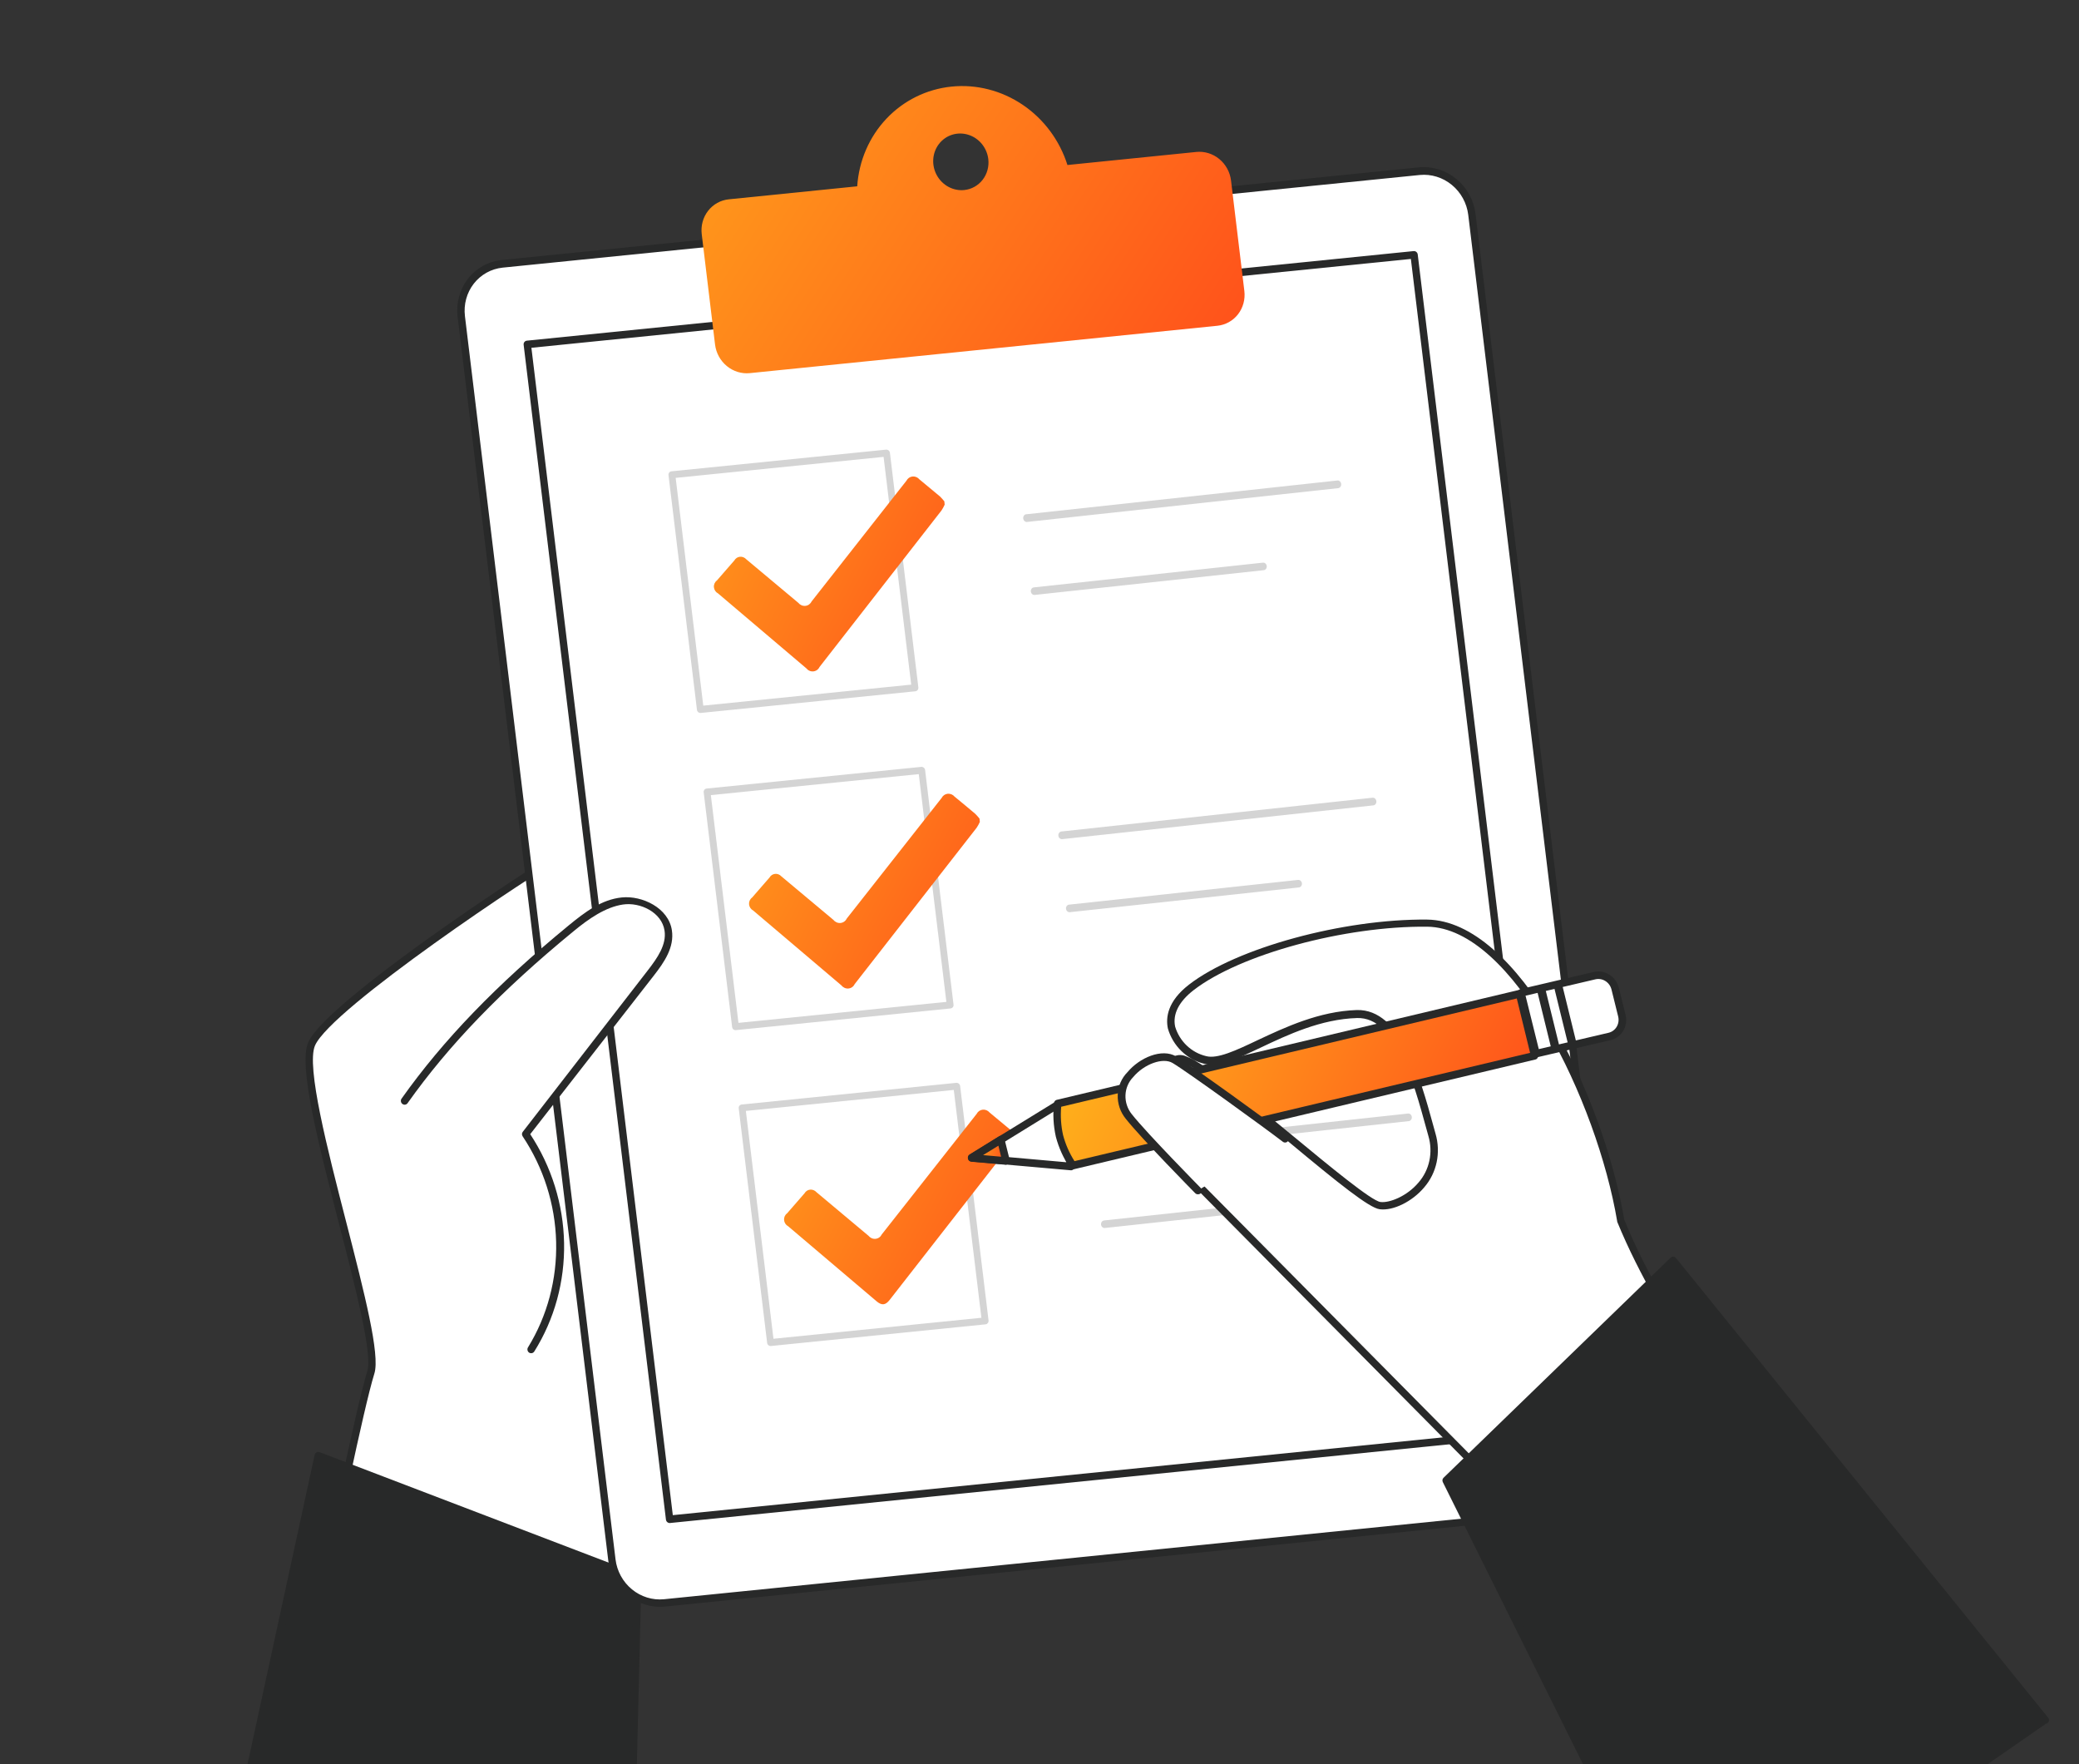 <svg width="416" height="353" viewBox="0 0 416 353" fill="none" xmlns="http://www.w3.org/2000/svg">
<rect x="0" y="0" width="416" height="353" fill="#333333" stroke="none"/>
<path d="M122.576 336.049C122.576 336.049 122.515 289.1 124.468 278.643C126.422 268.186 113.84 171.187 113.823 170.192C113.806 169.196 65.885 200.608 62.361 208.868C58.838 217.127 76.585 266.858 74.211 274.547C71.836 282.237 65.095 315.555 65.095 315.555L122.576 336.049Z" fill="white"/>
<path d="M122.673 336.801C122.567 336.809 122.461 336.794 122.36 336.758L64.849 316.263C64.676 316.207 64.528 316.086 64.435 315.925C64.342 315.763 64.311 315.573 64.348 315.393C64.623 314.02 71.148 281.931 73.501 274.304C74.561 270.917 71.15 257.696 67.851 244.916C63.847 229.323 59.633 213.206 61.671 208.558C63.708 203.909 77.349 193.654 88.543 185.734C92.221 183.139 112.499 169.144 113.942 169.436C114.109 169.476 114.259 169.572 114.369 169.709C114.479 169.845 114.541 170.015 114.546 170.19C114.573 170.414 114.89 173.041 115.324 176.653C118.173 199.707 126.834 269.839 125.157 278.818C123.252 289.074 123.307 335.604 123.246 336.078C123.238 336.26 123.17 336.431 123.052 336.564C122.935 336.697 122.775 336.783 122.601 336.809L122.673 336.801ZM65.923 315.066L121.863 335.071C121.86 327.97 121.946 288.225 123.748 278.568C124.826 272.778 121.514 238.56 113.893 176.829C113.534 173.843 113.333 172.172 113.223 171.261C106.829 174.691 66.157 201.832 63.025 209.206C61.253 213.374 65.522 229.953 69.292 244.574C72.935 258.754 76.091 271.079 74.912 274.81C72.74 281.754 66.926 310.356 65.923 315.066Z" fill="#282929"/>
<path d="M126.063 376.941L127.596 315.659L63.683 291.242L43.907 382.148L126.063 376.941Z" fill="#282929"/>
<path d="M126.154 377.684L44.018 382.934C43.903 382.945 43.786 382.927 43.677 382.883C43.568 382.838 43.471 382.768 43.393 382.677C43.317 382.585 43.263 382.477 43.233 382.362C43.204 382.246 43.2 382.126 43.223 382.01L62.964 291.063C62.99 290.961 63.037 290.866 63.101 290.784C63.165 290.701 63.245 290.634 63.337 290.584C63.428 290.535 63.529 290.506 63.633 290.498C63.736 290.49 63.841 290.504 63.941 290.539L127.839 314.957C127.989 315.009 128.12 315.11 128.211 315.243C128.302 315.377 128.349 315.536 128.345 315.696L126.855 376.974C126.846 377.162 126.769 377.337 126.64 377.468C126.51 377.599 126.337 377.675 126.154 377.684ZM44.849 381.329L125.34 376.245L126.843 316.183L64.237 292.243L44.849 381.329Z" fill="#282929"/>
<path d="M283.99 34.259L100.509 52.792C95.336 53.315 91.662 58.032 92.304 63.328L122.43 312.02C123.071 317.317 127.785 321.187 132.959 320.664L316.44 302.131C321.613 301.608 325.287 296.891 324.646 291.595L294.519 42.903C293.878 37.606 289.164 33.736 283.99 34.259Z" fill="white"/>
<path d="M316.535 302.902L133.036 321.437C130.36 321.699 127.665 320.866 125.54 319.119C123.415 317.372 122.034 314.854 121.699 312.116L91.566 63.376C91.238 60.638 91.984 57.905 93.639 55.776C95.294 53.648 97.725 52.297 100.398 52.019L283.898 33.484C286.575 33.217 289.274 34.049 291.402 35.795C293.53 37.542 294.914 40.062 295.249 42.803L325.382 291.543C325.71 294.284 324.963 297.019 323.305 299.149C321.646 301.278 319.212 302.628 316.535 302.902ZM100.584 53.547C98.296 53.782 96.216 54.937 94.801 56.757C93.385 58.578 92.75 60.916 93.034 63.258L123.166 311.999C123.45 314.341 124.629 316.496 126.447 317.99C128.264 319.484 130.569 320.196 132.858 319.969L316.357 301.434C318.646 301.199 320.727 300.044 322.145 298.224C323.563 296.403 324.202 294.065 323.922 291.721L293.789 42.981C293.502 40.638 292.318 38.483 290.499 36.989C288.68 35.496 286.372 34.785 284.083 35.012L100.584 53.547Z" fill="#282929"/>
<path d="M285.442 51.603L108.006 69.525L136.48 304.582L313.917 286.659L285.442 51.603Z" fill="white"/>
<path d="M311.517 286.795L134.076 304.718C133.882 304.738 133.686 304.678 133.532 304.551C133.378 304.424 133.278 304.241 133.254 304.043L104.779 68.983C104.754 68.784 104.808 68.586 104.929 68.431C105.049 68.277 105.225 68.179 105.42 68.159L282.86 50.237C283.054 50.217 283.25 50.277 283.404 50.404C283.559 50.531 283.659 50.713 283.683 50.912L312.158 285.972C312.182 286.171 312.128 286.369 312.008 286.524C311.888 286.678 311.711 286.776 311.517 286.795ZM134.627 303.146L310.604 285.371L282.31 51.809L106.333 69.584L134.627 303.146Z" fill="#282929"/>
<path d="M239.386 30.401L213.591 33.014C212.039 28.093 208.877 23.836 204.647 20.974C200.417 18.111 195.382 16.821 190.408 17.325C185.433 17.828 180.828 20.095 177.382 23.735C173.937 27.376 171.866 32.163 171.525 37.276L145.834 39.878C144.196 40.044 142.705 40.871 141.689 42.177C140.672 43.483 140.213 45.162 140.413 46.845L143.08 68.943C143.287 70.625 144.135 72.172 145.438 73.243C146.741 74.314 148.393 74.822 150.031 74.656L243.583 65.179C245.22 65.013 246.709 64.186 247.723 62.88C248.737 61.574 249.193 59.895 248.99 58.214L246.321 36.101C246.115 34.422 245.268 32.88 243.968 31.811C242.668 30.743 241.02 30.236 239.386 30.401ZM192.958 38.022C191.871 38.135 190.768 37.914 189.788 37.388C188.809 36.861 187.996 36.053 187.454 35.064C186.911 34.076 186.663 32.952 186.742 31.835C186.82 30.719 187.22 29.659 187.892 28.791C188.564 27.922 189.478 27.284 190.517 26.957C191.557 26.631 192.675 26.63 193.731 26.954C194.787 27.279 195.733 27.915 196.45 28.782C197.166 29.649 197.62 30.708 197.755 31.825C197.931 33.317 197.526 34.806 196.627 35.967C195.729 37.128 194.41 37.866 192.958 38.022Z" fill="url(#paint0_linear_2671_14053)"/>
<path d="M183.171 138.308L140.217 142.644C140.038 142.662 139.858 142.607 139.715 142.49C139.573 142.373 139.481 142.205 139.458 142.022L133.766 95.057C133.743 94.874 133.793 94.691 133.904 94.549C134.015 94.406 134.178 94.316 134.357 94.298L177.311 89.962C177.489 89.948 177.667 90.005 177.809 90.121C177.95 90.237 178.043 90.403 178.069 90.584L183.762 137.549C183.78 137.731 183.729 137.912 183.619 138.053C183.509 138.195 183.348 138.286 183.171 138.308ZM140.723 141.18L182.327 136.98L176.803 91.411L135.199 95.611L140.723 141.18Z" fill="#282929" fill-opacity="0.2"/>
<path d="M189.024 100.968C188.845 101.382 188.629 101.776 188.377 102.147L163.979 133.453C163.866 133.695 163.694 133.901 163.479 134.054C163.265 134.207 163.014 134.301 162.751 134.328C162.489 134.354 162.222 134.312 161.976 134.206C161.73 134.1 161.512 133.932 161.344 133.719L143.674 118.726C143.445 118.606 143.249 118.428 143.104 118.209C142.96 117.991 142.872 117.74 142.85 117.48C142.827 117.22 142.871 116.96 142.976 116.725C143.081 116.491 143.244 116.289 143.45 116.141L146.942 112.128C147.056 111.924 147.216 111.751 147.409 111.624C147.602 111.497 147.822 111.418 148.053 111.395C148.284 111.372 148.518 111.404 148.736 111.49C148.955 111.576 149.152 111.712 149.312 111.888C152.774 114.803 156.251 117.71 159.741 120.612C159.911 120.824 160.13 120.991 160.377 121.097C160.624 121.203 160.892 121.245 161.156 121.218C161.419 121.192 161.671 121.098 161.887 120.945C162.102 120.792 162.276 120.586 162.391 120.344L181.381 96.173C181.497 95.941 181.668 95.744 181.879 95.597C182.09 95.451 182.334 95.362 182.59 95.336C182.846 95.31 183.106 95.349 183.347 95.449C183.588 95.55 183.802 95.709 183.971 95.912C185.346 97.054 186.72 98.181 188.08 99.325C188.392 99.633 188.685 99.96 188.959 100.304L189.024 100.968Z" fill="url(#paint1_linear_2671_14053)"/>
<path d="M267.859 97.657L205.416 104.436C205.247 104.427 205.086 104.351 204.96 104.222C204.835 104.093 204.755 103.92 204.735 103.735C204.714 103.549 204.754 103.363 204.848 103.21C204.942 103.058 205.083 102.949 205.246 102.904L267.689 96.125C267.858 96.134 268.02 96.21 268.145 96.339C268.27 96.467 268.35 96.64 268.371 96.826C268.391 97.012 268.351 97.198 268.257 97.351C268.163 97.503 268.022 97.612 267.859 97.657Z" fill="#282929" fill-opacity="0.2"/>
<path d="M252.871 114.08L207.034 119.029C206.853 119.049 206.671 118.988 206.527 118.861C206.383 118.733 206.289 118.549 206.267 118.35C206.245 118.15 206.295 117.951 206.408 117.796C206.52 117.641 206.685 117.542 206.866 117.523L252.703 112.574C252.884 112.554 253.067 112.615 253.211 112.742C253.355 112.869 253.448 113.053 253.47 113.253C253.493 113.453 253.442 113.652 253.33 113.807C253.217 113.962 253.053 114.06 252.871 114.08Z" fill="#282929" fill-opacity="0.2"/>
<path d="M190.208 201.764L147.254 206.101C147.165 206.112 147.074 206.104 146.987 206.079C146.901 206.053 146.819 206.01 146.748 205.952C146.677 205.893 146.619 205.822 146.575 205.74C146.532 205.659 146.504 205.57 146.495 205.478L140.804 158.528C140.782 158.345 140.832 158.162 140.943 158.02C141.054 157.878 141.216 157.788 141.395 157.77L184.349 153.433C184.528 153.419 184.706 153.476 184.847 153.592C184.989 153.708 185.082 153.874 185.108 154.056L190.799 201.006C190.821 201.189 190.771 201.372 190.661 201.514C190.55 201.656 190.387 201.746 190.208 201.764ZM147.761 204.652L189.366 200.452L183.842 154.883L142.238 159.083L147.761 204.652Z" fill="#282929" fill-opacity="0.2"/>
<path d="M196.062 164.445C195.883 164.858 195.666 165.253 195.415 165.624L171.013 196.9C170.9 197.141 170.728 197.348 170.513 197.501C170.298 197.654 170.048 197.748 169.785 197.774C169.522 197.801 169.256 197.759 169.01 197.653C168.764 197.546 168.546 197.379 168.378 197.166L150.708 182.173C150.479 182.052 150.282 181.874 150.138 181.656C149.994 181.438 149.906 181.186 149.883 180.926C149.861 180.666 149.904 180.407 150.009 180.172C150.115 179.937 150.278 179.736 150.484 179.587L153.976 175.574C154.09 175.37 154.25 175.198 154.443 175.071C154.636 174.943 154.856 174.865 155.087 174.842C155.317 174.818 155.552 174.851 155.77 174.936C155.989 175.022 156.186 175.159 156.346 175.335C159.808 178.249 163.285 181.157 166.775 184.058C166.945 184.271 167.164 184.438 167.411 184.544C167.658 184.65 167.926 184.691 168.19 184.665C168.453 184.638 168.705 184.544 168.92 184.391C169.136 184.239 169.31 184.032 169.425 183.791L188.418 159.65C188.535 159.418 188.706 159.22 188.917 159.074C189.128 158.928 189.372 158.838 189.628 158.812C189.884 158.786 190.144 158.825 190.385 158.926C190.626 159.026 190.84 159.185 191.009 159.388C192.382 160.515 193.756 161.643 195.118 162.802C195.43 163.11 195.723 163.437 195.996 163.781L196.062 164.445Z" fill="url(#paint2_linear_2671_14053)"/>
<path d="M274.897 161.125L212.454 167.903C212.285 167.894 212.123 167.819 211.998 167.69C211.873 167.561 211.793 167.388 211.772 167.202C211.752 167.017 211.792 166.83 211.886 166.678C211.98 166.525 212.121 166.417 212.284 166.372L274.727 159.593C274.896 159.602 275.057 159.678 275.182 159.806C275.308 159.935 275.388 160.108 275.408 160.294C275.429 160.48 275.389 160.666 275.295 160.818C275.201 160.971 275.06 161.08 274.897 161.125Z" fill="#282929" fill-opacity="0.2"/>
<path d="M259.91 177.555L214.073 182.505C213.892 182.524 213.709 182.464 213.565 182.336C213.421 182.209 213.328 182.025 213.305 181.825C213.283 181.626 213.334 181.426 213.446 181.271C213.558 181.116 213.723 181.018 213.904 180.999L259.741 176.049C259.922 176.03 260.105 176.09 260.249 176.218C260.393 176.345 260.486 176.529 260.509 176.729C260.531 176.928 260.48 177.128 260.368 177.283C260.256 177.438 260.091 177.536 259.91 177.555Z" fill="#282929" fill-opacity="0.2"/>
<path d="M197.216 264.966L154.262 269.303C154.083 269.321 153.903 269.265 153.76 269.149C153.618 269.032 153.526 268.863 153.503 268.68L147.814 221.745C147.792 221.562 147.842 221.379 147.953 221.237C148.063 221.095 148.226 221.005 148.405 220.987L191.359 216.65C191.538 216.636 191.716 216.693 191.857 216.809C191.999 216.925 192.092 217.091 192.118 217.273L197.811 264.238C197.821 264.416 197.766 264.589 197.656 264.724C197.546 264.859 197.389 264.946 197.216 264.966ZM154.769 267.854L196.374 263.654L190.848 218.069L149.244 222.269L154.769 267.854Z" fill="#282929" fill-opacity="0.2"/>
<path d="M203.069 227.622C202.89 228.035 202.674 228.43 202.422 228.801L178.02 260.077C177.182 261.153 176.448 261.243 175.385 260.343C169.486 255.357 163.596 250.359 157.715 245.35C157.485 245.23 157.289 245.051 157.145 244.833C157 244.615 156.913 244.363 156.89 244.103C156.868 243.843 156.911 243.584 157.016 243.349C157.122 243.115 157.285 242.913 157.491 242.764L160.983 238.751C161.097 238.547 161.257 238.375 161.449 238.248C161.642 238.12 161.863 238.042 162.094 238.019C162.324 237.995 162.558 238.028 162.777 238.114C162.996 238.199 163.193 238.336 163.353 238.512L173.784 247.251C173.954 247.463 174.173 247.63 174.42 247.736C174.667 247.842 174.935 247.884 175.198 247.857C175.462 247.83 175.713 247.736 175.929 247.584C176.145 247.431 176.318 247.224 176.434 246.983L195.429 222.857C195.545 222.625 195.717 222.427 195.928 222.281C196.139 222.135 196.383 222.045 196.639 222.019C196.895 221.993 197.155 222.032 197.396 222.133C197.636 222.233 197.851 222.392 198.02 222.595C199.395 223.738 200.768 224.865 202.129 226.009C202.441 226.317 202.734 226.644 203.007 226.988L203.069 227.622Z" fill="url(#paint3_linear_2671_14053)"/>
<path d="M281.904 224.308L219.46 231.089C219.28 231.104 219.099 231.042 218.956 230.914C218.813 230.787 218.719 230.605 218.693 230.405C218.671 230.204 218.721 230.004 218.833 229.848C218.946 229.692 219.111 229.593 219.292 229.573L281.735 222.793C281.916 222.773 282.099 222.834 282.243 222.962C282.387 223.091 282.48 223.275 282.503 223.476C282.521 223.676 282.469 223.875 282.357 224.03C282.246 224.185 282.083 224.285 281.904 224.308Z" fill="#282929" fill-opacity="0.2"/>
<path d="M266.917 240.741L221.08 245.69C220.899 245.71 220.716 245.649 220.572 245.522C220.428 245.394 220.335 245.211 220.312 245.011C220.294 244.812 220.346 244.615 220.458 244.461C220.569 244.307 220.732 244.208 220.911 244.184L266.748 239.235C266.929 239.22 267.109 239.282 267.252 239.408C267.395 239.535 267.49 239.716 267.516 239.914C267.538 240.114 267.487 240.313 267.375 240.468C267.263 240.623 267.098 240.721 266.917 240.741Z" fill="#282929" fill-opacity="0.2"/>
<path d="M80.939 220.122C90.254 207.06 101.87 195.781 114.215 185.64C117.266 183.12 120.58 180.573 124.509 180.055C128.438 179.536 133.08 181.976 133.685 186.005C134.157 189.169 132.139 192.039 130.278 194.5L105.181 226.928C109.467 233.315 111.854 240.8 112.047 248.456C112.241 256.112 110.231 263.601 106.268 269.994" fill="white"/>
<path d="M106.356 270.744C106.186 270.766 106.013 270.724 105.869 270.627C105.706 270.511 105.592 270.336 105.551 270.139C105.511 269.942 105.547 269.739 105.652 269.573C109.515 263.295 111.471 255.956 111.28 248.455C111.089 240.955 108.76 233.619 104.579 227.349C104.488 227.215 104.441 227.055 104.446 226.893C104.45 226.732 104.505 226.577 104.603 226.453L129.656 194.103C131.56 191.638 133.4 188.998 132.972 186.193C132.425 182.536 128.108 180.457 124.636 180.975C121.165 181.493 117.834 183.784 114.702 186.373C100.351 198.157 89.812 209.07 81.552 220.723C81.438 220.883 81.266 220.989 81.072 221.017C80.879 221.045 80.68 220.993 80.52 220.873C80.361 220.752 80.253 220.573 80.221 220.374C80.188 220.176 80.234 219.974 80.348 219.814C88.685 208.063 99.302 197.066 113.759 185.18C117.068 182.467 120.374 179.967 124.435 179.556C128.496 179.146 133.766 181.643 134.441 186.12C134.957 189.522 132.947 192.468 130.836 195.181L106.095 226.923C110.369 233.401 112.724 240.968 112.87 248.691C113.017 256.414 110.948 263.955 106.919 270.384C106.859 270.484 106.777 270.569 106.68 270.631C106.582 270.694 106.471 270.732 106.356 270.744Z" fill="#282929"/>
<path d="M344.882 281.087L312.571 310.664L236.113 233.48C235.67 228.972 230.246 209.534 237.188 212.126C244.129 214.718 271.998 240.737 276.138 241.26C280.279 241.782 289.043 236.163 286.519 227.085C283.996 218.007 280.417 202.662 271.521 202.908C258.03 203.284 246.695 213.625 241.151 212.045C235.607 210.465 230.372 203.725 238.357 197.547C247.502 190.553 268.283 184.509 285.547 184.678C302.811 184.846 319.981 218.622 324.295 244.196C330.757 260.085 341.218 274.097 344.882 281.087Z" fill="white"/>
<path d="M312.662 311.408C312.552 311.42 312.44 311.406 312.335 311.366C312.229 311.327 312.134 311.264 312.056 311.181L235.612 234.009C235.48 233.883 235.396 233.714 235.376 233.532C235.267 232.633 234.989 231.067 234.637 229.267C233.085 221.229 231.894 213.852 234.361 211.691C234.785 211.359 235.294 211.154 235.831 211.1C236.368 211.046 236.914 211.144 237.407 211.383C241.099 212.725 250.096 220.163 258.811 227.357C266.127 233.401 274.414 240.243 276.208 240.487C278.002 240.731 281.54 239.342 283.846 236.59C284.923 235.355 285.669 233.854 286.014 232.227C286.358 230.6 286.291 228.899 285.817 227.285L285.317 225.484C282.922 216.727 279.3 203.48 271.57 203.684C264.344 203.883 257.64 207.049 252.27 209.594C247.515 211.835 243.771 213.609 240.98 212.844C239.272 212.426 237.694 211.55 236.411 210.307C235.128 209.064 234.188 207.501 233.689 205.78C233.235 203.625 233.593 200.341 237.904 197.008C247.393 189.661 268.779 183.828 285.538 183.987C303.725 184.184 320.764 219.082 325.023 244.071C329.432 254.886 335.75 264.931 340.375 272.265C342.521 275.66 344.375 278.598 345.537 280.849C345.613 280.996 345.639 281.163 345.613 281.324C345.587 281.486 345.51 281.633 345.393 281.743L313.083 311.335C312.954 311.402 312.807 311.427 312.662 311.408ZM236.827 233.143L312.564 309.627L343.942 280.903C342.798 278.803 341.074 276.079 339.111 272.969C334.448 265.564 328.088 255.416 323.602 244.457C323.588 244.403 323.582 244.348 323.582 244.292C319.547 220.419 302.739 185.589 285.577 185.41C269.069 185.241 248.097 190.94 238.824 198.114C235.884 200.398 234.616 202.909 235.141 205.405C235.576 206.853 236.381 208.163 237.472 209.201C238.562 210.239 239.899 210.965 241.342 211.305C243.595 211.912 247.313 210.171 251.618 208.127C257.131 205.537 263.963 202.328 271.495 202.083C280.364 201.856 284.217 215.792 286.744 225.021L287.244 226.822C287.787 228.683 287.865 230.642 287.47 232.517C287.076 234.393 286.221 236.124 284.986 237.552C282.603 240.403 278.769 242.292 276.073 241.942C273.949 241.671 267.788 236.709 257.911 228.495C249.679 221.738 240.397 214.026 236.967 212.763C235.881 212.372 235.48 212.731 235.346 212.851C233.302 214.575 235.124 223.982 236.102 228.997C236.419 230.756 236.694 232.17 236.827 233.143Z" fill="#282929"/>
<path d="M211.356 221.201L214.368 233.391L201.352 232.245L194.413 231.631L200.302 228.008L211.356 221.201Z" fill="white"/>
<path d="M214.456 234.139L214.324 234.153L194.375 232.394C194.218 232.381 194.068 232.317 193.948 232.21C193.827 232.104 193.743 231.962 193.707 231.804C193.666 231.648 193.675 231.483 193.732 231.335C193.789 231.186 193.892 231.061 194.025 230.978L210.95 220.571C211.048 220.505 211.16 220.464 211.278 220.452C211.396 220.441 211.516 220.458 211.627 220.503C211.735 220.553 211.831 220.627 211.907 220.72C211.983 220.813 212.037 220.922 212.065 221.039L215.032 233.225C215.053 233.33 215.053 233.438 215.032 233.541C215.011 233.645 214.97 233.743 214.91 233.829C214.851 233.915 214.775 233.987 214.687 234.041C214.599 234.096 214.5 234.131 214.398 234.145L214.456 234.139ZM196.78 231.066L213.368 232.538L210.856 222.384L196.78 231.066Z" fill="#282929"/>
<path d="M307.068 211.238L214.643 233.151C213.431 231.331 212.522 229.318 211.955 227.198C211.484 225.062 211.369 222.867 211.616 220.709L304.026 198.797L307.068 211.238Z" fill="url(#paint4_linear_2671_14053)"/>
<path d="M214.763 233.957C214.634 233.97 214.503 233.947 214.383 233.891C214.263 233.835 214.159 233.748 214.081 233.638C212.805 231.749 211.855 229.651 211.273 227.44C210.777 225.216 210.651 222.931 210.901 220.682C210.918 220.529 210.981 220.387 211.08 220.274C211.179 220.161 211.31 220.083 211.455 220.05L303.857 198.085C304.05 198.047 304.251 198.087 304.42 198.197C304.589 198.306 304.713 198.478 304.766 198.676L307.745 211.077C307.773 211.176 307.781 211.279 307.767 211.379C307.753 211.48 307.718 211.576 307.665 211.661C307.615 211.745 307.549 211.817 307.47 211.873C307.392 211.929 307.303 211.968 307.209 211.987L214.822 233.951L214.763 233.957ZM212.34 221.437C212.175 223.328 212.303 225.241 212.717 227.106C213.206 228.951 213.977 230.71 215.002 232.315L306.165 210.648L303.503 199.769L212.34 221.437Z" fill="#282929"/>
<path d="M322.115 207.365L307.382 210.805L304.358 198.677L319.09 195.237C319.962 195.033 320.886 195.192 321.66 195.678C322.433 196.164 322.993 196.938 323.215 197.829L324.563 203.238C324.786 204.129 324.653 205.064 324.193 205.838C323.734 206.612 322.986 207.162 322.115 207.365Z" fill="white"/>
<path d="M307.466 211.562C307.286 211.578 307.104 211.528 306.954 211.42C306.804 211.312 306.696 211.153 306.65 210.973L303.686 198.809C303.661 198.712 303.656 198.612 303.67 198.513C303.683 198.415 303.716 198.321 303.765 198.237C303.869 198.071 304.029 197.951 304.217 197.901L318.911 194.465C319.971 194.219 321.094 194.415 322.035 195.009C322.975 195.603 323.656 196.547 323.929 197.634L325.271 203.052C325.538 204.141 325.375 205.283 324.816 206.228C324.258 207.173 323.35 207.845 322.291 208.097L307.597 211.534L307.466 211.562ZM305.255 199.215L307.905 209.901L321.889 206.627C322.566 206.46 323.145 206.026 323.5 205.42C323.856 204.813 323.961 204.082 323.791 203.384L322.45 197.967C322.363 197.62 322.212 197.293 322.003 197.004C321.794 196.715 321.532 196.469 321.232 196.281C320.932 196.093 320.601 195.966 320.256 195.908C319.911 195.85 319.561 195.862 319.224 195.943L305.255 199.215Z" fill="#282929"/>
<path d="M309.164 197.655L307.522 198.044L310.464 210.022L312.105 209.633L309.164 197.655Z" fill="#282929"/>
<path d="M312.54 196.846L310.898 197.234L313.84 209.212L315.482 208.824L312.54 196.846Z" fill="#282929"/>
<path d="M200.235 228.048L201.285 232.285L194.346 231.671L200.235 228.048Z" fill="url(#paint5_linear_2671_14053)"/>
<path d="M201.417 233.029L201.27 233.044L194.352 232.43C194.195 232.417 194.045 232.353 193.925 232.247C193.805 232.14 193.72 231.998 193.684 231.841C193.644 231.685 193.652 231.52 193.71 231.372C193.767 231.223 193.869 231.098 194.002 231.015L199.867 227.369C199.965 227.303 200.078 227.262 200.196 227.25C200.314 227.238 200.433 227.255 200.545 227.3C200.652 227.35 200.748 227.424 200.824 227.517C200.9 227.61 200.954 227.719 200.982 227.836L202.029 232.051C202.057 232.156 202.062 232.265 202.046 232.371C202.029 232.477 201.99 232.578 201.931 232.666C201.873 232.754 201.796 232.828 201.706 232.883C201.617 232.938 201.517 232.972 201.412 232.984L201.417 233.029ZM196.712 231.108L200.314 231.431L199.779 229.225L196.712 231.108Z" fill="#282929"/>
<path d="M239.665 238.191C239.665 238.191 229.043 227.429 225.828 223.383C220.564 216.786 230.646 209.463 234.871 212.022C237.903 213.833 253.796 225.342 257.015 227.834" fill="white"/>
<path d="M239.757 238.946C239.646 238.958 239.534 238.943 239.428 238.904C239.323 238.864 239.227 238.801 239.148 238.718C238.724 238.289 228.474 227.887 225.26 223.84C224.161 222.491 223.588 220.783 223.654 219.054C223.72 217.324 224.42 215.699 225.616 214.499C228.021 211.622 232.474 209.68 235.357 211.369C238.241 213.057 254.311 224.684 257.567 227.234C257.645 227.295 257.712 227.371 257.763 227.457C257.813 227.544 257.847 227.64 257.862 227.738C257.876 227.837 257.872 227.938 257.849 228.034C257.825 228.13 257.783 228.22 257.726 228.299C257.668 228.378 257.595 228.444 257.511 228.493C257.428 228.543 257.335 228.575 257.238 228.587C257.142 228.6 257.043 228.593 256.948 228.567C256.853 228.541 256.764 228.496 256.685 228.435C253.402 225.903 237.606 214.446 234.623 212.676C232.698 211.53 228.946 212.869 226.749 215.497C225.809 216.454 225.259 217.742 225.205 219.112C225.151 220.481 225.597 221.835 226.457 222.912C229.618 226.888 240.138 237.552 240.241 237.664C240.312 237.733 240.37 237.815 240.41 237.907C240.45 237.998 240.472 238.096 240.474 238.196C240.476 238.295 240.459 238.393 240.423 238.484C240.388 238.576 240.334 238.658 240.266 238.727C240.201 238.797 240.122 238.853 240.034 238.89C239.947 238.928 239.852 238.947 239.757 238.946Z" fill="#282929"/>
<path d="M334.824 252.176L289.37 296.211L336.6 392.156L409.302 344.126L334.824 252.176Z" fill="#282929"/>
<path d="M337.92 394.465C337.771 394.481 337.62 394.45 337.487 394.377C337.354 394.304 337.244 394.191 337.173 394.055L288.711 296.549C288.636 296.405 288.608 296.242 288.632 296.083C288.655 295.925 288.729 295.78 288.842 295.67L334.289 251.624C334.362 251.553 334.449 251.499 334.545 251.465C334.64 251.432 334.742 251.421 334.844 251.431C334.945 251.439 335.043 251.468 335.134 251.516C335.224 251.565 335.303 251.631 335.367 251.712L409.822 343.656C409.909 343.757 409.969 343.88 409.994 344.012C410.019 344.143 410.009 344.278 409.965 344.402C409.92 344.527 409.844 344.636 409.743 344.718C409.642 344.8 409.52 344.851 409.391 344.868L337.98 394.474L337.92 394.465ZM290.279 296.39L338.235 392.9L407.885 343.578L334.765 253.352L290.279 296.39Z" fill="#282929"/>
<defs>
<linearGradient id="paint0_linear_2671_14053" x1="118.264" y1="-3.052" x2="258.143" y2="89.091" gradientUnits="userSpaceOnUse">
<stop stop-color="#FFB11B"/>
<stop offset="1" stop-color="#FF441B"/>
</linearGradient>
<linearGradient id="paint1_linear_2671_14053" x1="116.599" y1="95.196" x2="204.301" y2="140.712" gradientUnits="userSpaceOnUse">
<stop stop-color="#FFB11B"/>
<stop offset="1" stop-color="#FF441B"/>
</linearGradient>
<linearGradient id="paint2_linear_2671_14053" x1="123.637" y1="158.678" x2="211.299" y2="204.217" gradientUnits="userSpaceOnUse">
<stop stop-color="#FFB11B"/>
<stop offset="1" stop-color="#FF441B"/>
</linearGradient>
<linearGradient id="paint3_linear_2671_14053" x1="130.648" y1="221.891" x2="218.269" y2="267.453" gradientUnits="userSpaceOnUse">
<stop stop-color="#FFB11B"/>
<stop offset="1" stop-color="#FF441B"/>
</linearGradient>
<linearGradient id="paint4_linear_2671_14053" x1="219.497" y1="201.67" x2="308.04" y2="244.353" gradientUnits="userSpaceOnUse">
<stop stop-color="#FFB11B"/>
<stop offset="1" stop-color="#FF441B"/>
</linearGradient>
<linearGradient id="paint5_linear_2671_14053" x1="194.611" y1="227.621" x2="202.47" y2="228.682" gradientUnits="userSpaceOnUse">
<stop stop-color="#FFB11B"/>
<stop offset="1" stop-color="#FF441B"/>
</linearGradient>
</defs>
</svg>
